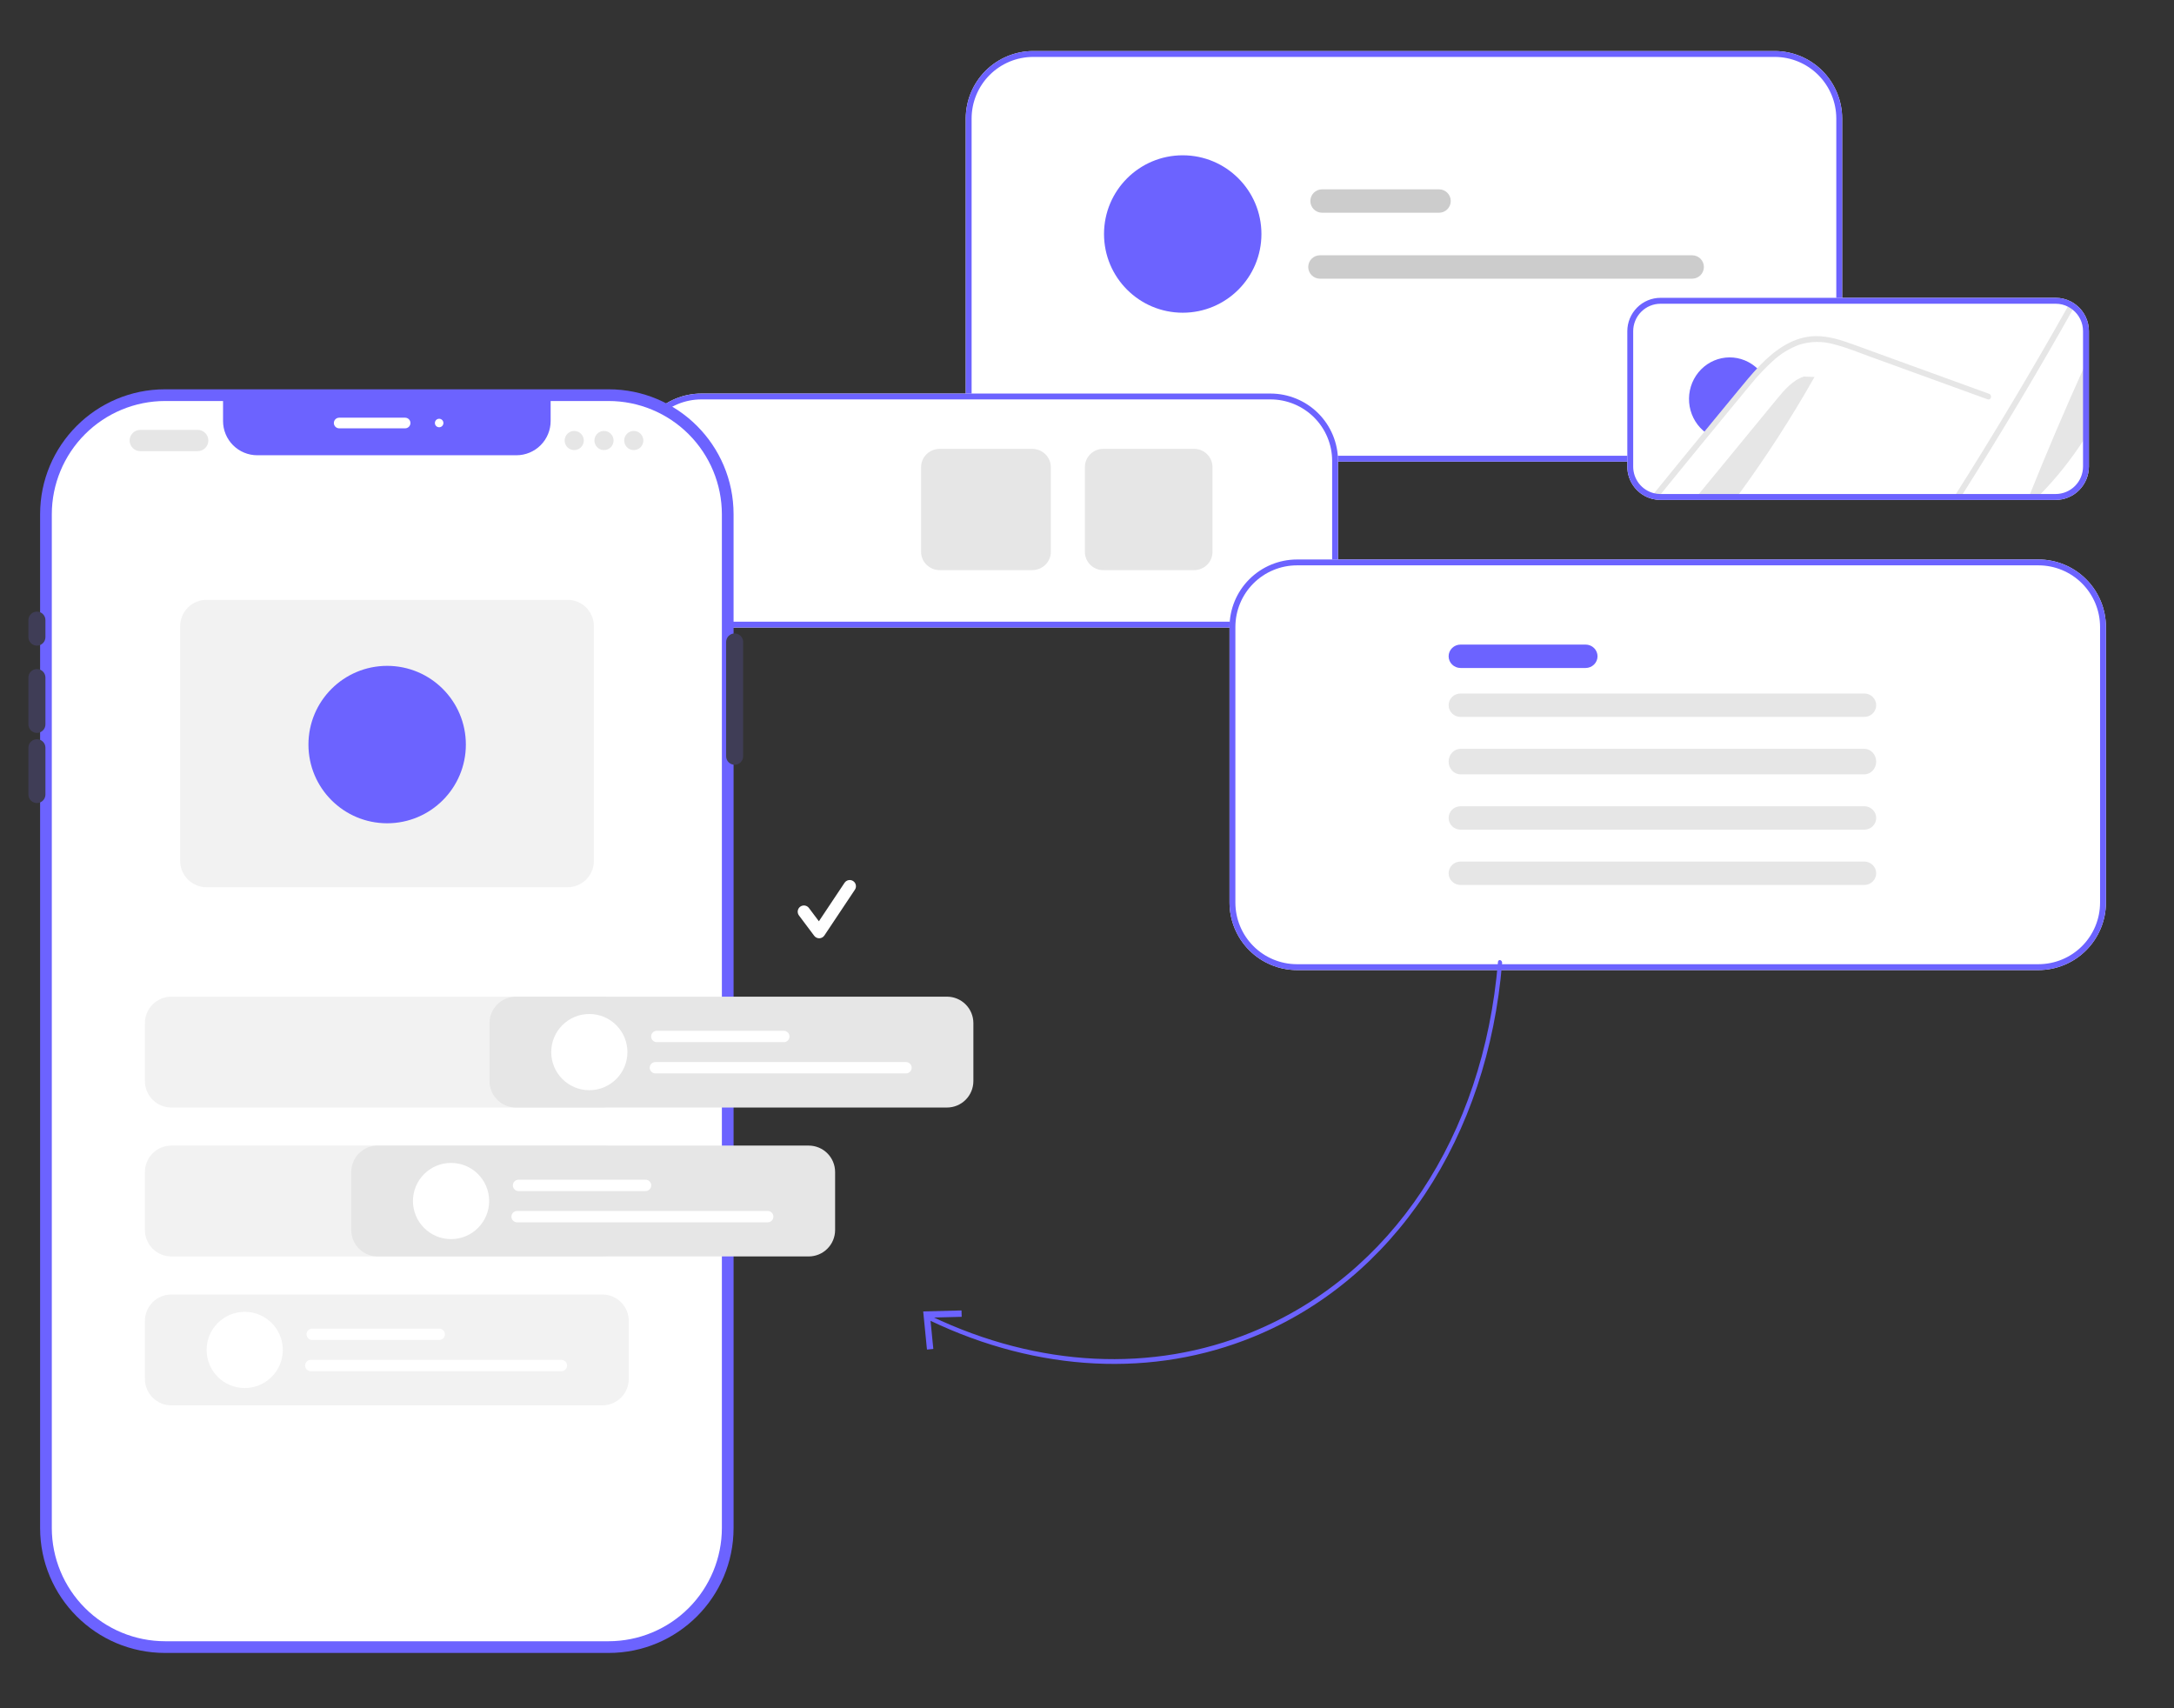 <svg width="1022" height="803" viewBox="0 0 1022 803" fill="none" xmlns="http://www.w3.org/2000/svg">
<rect x="0" y="0" width="1022" height="803" fill="#333333" stroke="none"/>
<g clip-path="url(#clip0_136_868)">
<path d="M834.308 217H485.692C477.29 216.991 469.234 213.647 463.293 207.703C457.351 201.759 454.009 193.699 454 185.293V55.707C454.01 47.301 457.352 39.242 463.293 33.297C469.234 27.353 477.29 24.01 485.692 24H834.308C842.71 24.01 850.766 27.353 856.707 33.297C862.648 39.242 865.99 47.301 866 55.707V185.293C865.991 193.699 862.649 201.759 856.707 207.703C850.766 213.647 842.71 216.991 834.308 217Z" fill="white"/>
<path d="M834.308 217H485.692C477.29 216.991 469.234 213.647 463.293 207.703C457.351 201.759 454.009 193.699 454 185.293V55.707C454.01 47.301 457.352 39.242 463.293 33.297C469.234 27.353 477.29 24.01 485.692 24H834.308C842.71 24.01 850.766 27.353 856.707 33.297C862.648 39.242 865.99 47.301 866 55.707V185.293C865.991 193.699 862.649 201.759 856.707 207.703C850.766 213.647 842.71 216.991 834.308 217ZM485.692 26.757C478.021 26.766 470.665 29.819 465.241 35.246C459.816 40.673 456.764 48.032 456.756 55.707V185.293C456.765 192.968 459.816 200.327 465.241 205.754C470.666 211.181 478.021 214.234 485.692 214.243H834.308C841.979 214.234 849.335 211.181 854.759 205.754C860.184 200.327 863.235 192.968 863.244 185.293V55.707C863.236 48.032 860.184 40.673 854.759 35.246C849.335 29.819 841.979 26.766 834.308 26.757H485.692Z" fill="#6C63FF"/>
<path d="M966.395 235H780.398C779.224 234.986 778.055 234.837 776.915 234.556C773.512 233.733 770.485 231.78 768.323 229.011C766.16 226.242 764.99 222.82 765 219.299V155.687C765.007 151.526 766.653 147.538 769.579 144.597C772.504 141.656 776.469 140.003 780.605 140H966.395C968.9 139.993 971.368 140.601 973.586 141.771C974.469 142.232 975.305 142.78 976.08 143.408C977.931 144.866 979.426 146.73 980.452 148.858C981.478 150.986 982.008 153.322 982 155.687V219.299C981.995 223.462 980.35 227.453 977.424 230.396C974.499 233.34 970.532 234.995 966.395 235Z" fill="white"/>
<path d="M954 233C962.227 212.464 970.893 192.13 980 172V206.13C973.791 215.833 966.606 224.839 958.564 233H954Z" fill="#E6E6E6"/>
<path d="M975 144.478C958.179 174.441 940.579 203.949 922.2 233H919C937.685 203.493 955.591 173.493 972.718 143C973.527 143.416 974.291 143.911 975 144.478Z" fill="#E6E6E6"/>
<path d="M853 177.207C842.088 196.498 830.045 215.128 816.936 233H798C810.403 217.892 822.816 202.783 835.238 187.675C838.801 183.325 842.669 178.768 848.014 177L853 177.207Z" fill="#E6E6E6"/>
<path d="M827 174.098C825.046 176.182 823.174 178.349 821.411 180.601C817.531 185.384 813.705 190.21 809.865 195.021C807.474 198.014 805.082 201.007 802.718 204C801.968 203.506 801.255 202.955 800.587 202.35C796.811 198.995 794.469 194.261 794.063 189.16C793.657 184.06 795.219 179 798.414 175.064C801.609 171.128 806.183 168.629 811.156 168.104C816.129 167.578 821.105 169.067 825.019 172.251C825.724 172.814 826.386 173.432 827 174.098Z" fill="#6C63FF"/>
<path d="M934.359 187.708L897.962 174.486L879.888 167.923C874.002 165.791 868.13 163.355 862.05 161.815C856.763 160.313 851.148 160.385 845.902 162.021C841.223 163.741 836.941 166.38 833.312 169.781C831.706 171.253 830.15 172.771 828.645 174.335C826.664 176.385 824.767 178.517 822.981 180.732C819.047 185.438 815.169 190.184 811.278 194.917C808.854 197.861 806.43 200.806 804.034 203.75C796.029 213.477 788.07 223.227 780.158 233C779.093 232.988 778.034 232.854 777 232.601C785.254 222.42 793.546 212.262 801.874 202.126C802.829 200.943 803.813 199.746 804.782 198.563C808.84 193.624 812.903 188.689 816.97 183.759C820.114 179.948 823.23 176.109 826.637 172.519C826.942 172.188 827.246 171.872 827.565 171.542C834.476 164.442 843.104 158.169 853.436 158.003C859.516 157.907 865.388 159.82 871.038 161.842C877.118 164.03 883.184 166.258 889.264 168.474L925.91 181.792L935.079 185.121C936.699 185.699 936.007 188.313 934.359 187.708Z" fill="#E6E6E6"/>
<path d="M966.395 235H780.398C779.224 234.986 778.055 234.837 776.915 234.556C773.512 233.733 770.485 231.78 768.323 229.011C766.16 226.242 764.99 222.82 765 219.299V155.687C765.007 151.526 766.653 147.538 769.579 144.597C772.504 141.656 776.469 140.003 780.605 140H966.395C968.9 139.993 971.368 140.601 973.586 141.771C974.469 142.232 975.305 142.78 976.08 143.408C977.931 144.866 979.426 146.73 980.452 148.858C981.478 150.986 982.008 153.322 982 155.687V219.299C981.995 223.462 980.35 227.453 977.424 230.396C974.499 233.34 970.532 234.995 966.395 235ZM780.605 142.781C777.202 142.784 773.94 144.143 771.533 146.563C769.125 148.982 767.77 152.264 767.764 155.687V219.299C767.756 222.197 768.719 225.013 770.499 227.291C772.279 229.57 774.77 231.178 777.571 231.855C778.502 232.084 779.456 232.206 780.415 232.219H966.395C969.799 232.215 973.063 230.852 975.47 228.43C977.877 226.008 979.232 222.724 979.236 219.299V155.687C979.241 153.741 978.805 151.819 977.96 150.068C977.115 148.317 975.883 146.784 974.36 145.585C973.724 145.069 973.038 144.618 972.313 144.239C970.487 143.277 968.456 142.776 966.395 142.781H780.605Z" fill="#6C63FF"/>
<path d="M597.279 295H329.721C321.311 294.991 313.248 291.656 307.301 285.727C301.354 279.798 298.009 271.76 298 263.375V216.625C298.01 208.24 301.355 200.202 307.301 194.273C313.248 188.345 321.311 185.01 329.721 185H597.279C605.689 185.01 613.752 188.345 619.699 194.273C625.645 200.202 628.99 208.24 629 216.625V263.375C628.991 271.76 625.646 279.798 619.699 285.727C613.752 291.656 605.689 294.991 597.279 295Z" fill="white"/>
<path d="M597.279 295H329.721C321.311 294.991 313.248 291.656 307.301 285.727C301.354 279.798 298.009 271.76 298 263.375V216.625C298.01 208.24 301.355 200.202 307.301 194.273C313.248 188.345 321.311 185.01 329.721 185H597.279C605.689 185.01 613.752 188.345 619.699 194.273C625.645 200.202 628.99 208.24 629 216.625V263.375C628.991 271.76 625.646 279.798 619.699 285.727C613.752 291.656 605.689 294.991 597.279 295ZM329.721 187.75C322.042 187.759 314.68 190.804 309.251 196.217C303.821 201.63 300.767 208.97 300.758 216.625V263.375C300.767 271.03 303.821 278.37 309.251 283.783C314.681 289.196 322.042 292.241 329.721 292.25H597.279C604.958 292.241 612.319 289.196 617.749 283.783C623.179 278.37 626.233 271.03 626.242 263.375V216.625C626.233 208.97 623.179 201.63 617.749 196.217C612.32 190.804 604.958 187.759 597.279 187.75H329.721Z" fill="#6C63FF"/>
<path d="M485.236 268H441.764C439.441 267.997 437.213 267.092 435.57 265.483C433.927 263.874 433.003 261.692 433 259.416V219.584C433.003 217.308 433.927 215.126 435.57 213.517C437.213 211.908 439.441 211.003 441.764 211H485.236C487.559 211.003 489.787 211.908 491.43 213.517C493.073 215.126 493.997 217.308 494 219.584V259.416C493.997 261.692 493.073 263.874 491.43 265.483C489.787 267.092 487.559 267.997 485.236 268Z" fill="#E6E6E6"/>
<path d="M561.379 268H518.621C516.335 267.997 514.144 267.092 512.528 265.483C510.912 263.874 510.003 261.692 510 259.416V219.584C510.003 217.308 510.912 215.126 512.528 213.517C514.144 211.908 516.335 211.003 518.621 211H561.379C563.665 211.003 565.856 211.908 567.472 213.517C569.088 215.126 569.997 217.308 570 219.584V259.416C569.997 261.692 569.088 263.874 567.472 265.483C565.856 267.092 563.665 267.997 561.379 268Z" fill="#E6E6E6"/>
<path d="M676.5 100H621.5C620.041 100 618.642 99.421 617.611 98.389C616.58 97.358 616 95.959 616 94.5C616 93.041 616.58 91.642 617.611 90.611C618.642 89.579 620.041 89 621.5 89H676.5C677.959 89 679.358 89.579 680.389 90.611C681.421 91.642 682 93.041 682 94.5C682 95.959 681.421 97.358 680.389 98.389C679.358 99.421 677.959 100 676.5 100Z" fill="#CCCCCC"/>
<path d="M795.489 131H620.511C619.049 131 617.648 130.421 616.614 129.389C615.581 128.358 615 126.959 615 125.5C615 124.041 615.581 122.642 616.614 121.611C617.648 120.579 619.049 120 620.511 120H795.489C796.951 120 798.352 120.579 799.386 121.611C800.419 122.642 801 124.041 801 125.5C801 126.959 800.419 128.358 799.386 129.389C798.352 130.421 796.951 131 795.489 131Z" fill="#CCCCCC"/>
<path d="M556 147C576.435 147 593 130.435 593 110C593 89.566 576.435 73 556 73C535.565 73 519 89.566 519 110C519 130.435 535.565 147 556 147Z" fill="#6C63FF"/>
<path d="M958.308 456H609.692C601.29 455.991 593.234 452.647 587.293 446.703C581.351 440.759 578.009 432.699 578 424.293V294.707C578.01 286.301 581.352 278.242 587.293 272.297C593.234 266.353 601.29 263.01 609.692 263H958.308C966.71 263.01 974.766 266.353 980.707 272.297C986.648 278.242 989.99 286.301 990 294.707V424.293C989.991 432.699 986.648 440.759 980.707 446.703C974.766 452.647 966.71 455.991 958.308 456Z" fill="white"/>
<path d="M958.308 456H609.692C601.29 455.991 593.234 452.647 587.293 446.703C581.351 440.759 578.009 432.699 578 424.293V294.707C578.01 286.301 581.352 278.242 587.293 272.297C593.234 266.353 601.29 263.01 609.692 263H958.308C966.71 263.01 974.766 266.353 980.707 272.297C986.648 278.242 989.99 286.301 990 294.707V424.293C989.991 432.699 986.649 440.759 980.707 446.703C974.766 452.647 966.71 455.991 958.308 456ZM609.692 265.757C602.021 265.766 594.665 268.819 589.241 274.246C583.816 279.673 580.764 287.032 580.756 294.707V424.293C580.765 431.968 583.816 439.327 589.241 444.754C594.666 450.181 602.021 453.234 609.692 453.243H958.308C965.979 453.234 973.334 450.181 978.759 444.754C984.184 439.327 987.235 431.968 987.244 424.293V294.707C987.236 287.032 984.184 279.673 978.759 274.246C973.335 268.819 965.979 265.766 958.308 265.757H609.692Z" fill="#6C63FF"/>
<path d="M745.396 314H686.622C685.884 314.001 685.153 313.86 684.471 313.584C683.789 313.308 683.169 312.903 682.647 312.392C682.125 311.881 681.711 311.275 681.428 310.607C681.146 309.939 681 309.223 681 308.5C681 307.777 681.146 307.061 681.428 306.393C681.711 305.725 682.125 305.119 682.647 304.608C683.169 304.097 683.789 303.692 684.471 303.416C685.153 303.14 685.884 302.999 686.622 303H745.396C746.883 303.002 748.309 303.583 749.359 304.614C750.41 305.645 751 307.043 751 308.5C751 309.957 750.41 311.355 749.359 312.386C748.309 313.417 746.883 313.998 745.396 314Z" fill="#6C63FF"/>
<path d="M876.408 337H686.592C685.109 337 683.686 336.421 682.638 335.389C681.589 334.358 681 332.959 681 331.5C681 330.041 681.589 328.642 682.638 327.611C683.686 326.579 685.109 326 686.592 326H876.408C877.891 326 879.314 326.579 880.362 327.611C881.411 328.642 882 330.041 882 331.5C882 332.959 881.411 334.358 880.362 335.389C879.314 336.421 877.891 337 876.408 337Z" fill="#E6E6E6"/>
<path d="M876.408 364H686.592C685.857 364 685.13 363.845 684.452 363.543C683.773 363.242 683.157 362.8 682.638 362.243C682.118 361.685 681.707 361.024 681.426 360.296C681.145 359.568 681 358.788 681 358C681 357.212 681.145 356.432 681.426 355.704C681.707 354.976 682.118 354.314 682.638 353.757C683.157 353.2 683.773 352.758 684.452 352.457C685.13 352.155 685.857 352 686.592 352H876.408C877.891 352 879.314 352.632 880.362 353.757C881.411 354.883 882 356.409 882 358C882 359.591 881.411 361.117 880.362 362.243C879.314 363.368 877.891 364 876.408 364Z" fill="#E6E6E6"/>
<path d="M876.417 390H686.601C685.866 390.001 685.137 389.86 684.458 389.584C683.779 389.308 683.161 388.903 682.641 388.392C682.121 387.881 681.708 387.275 681.427 386.607C681.145 385.939 681 385.223 681 384.5C681 383.777 681.145 383.061 681.427 382.393C681.708 381.725 682.121 381.119 682.641 380.608C683.161 380.097 683.779 379.692 684.458 379.416C685.137 379.14 685.866 378.999 686.601 379H876.417C877.899 379.002 879.319 379.583 880.365 380.614C881.412 381.645 882 383.043 882 384.5C882 385.957 881.412 387.355 880.365 388.386C879.319 389.417 877.899 389.998 876.417 390Z" fill="#E6E6E6"/>
<path d="M876.408 416H686.592C685.109 416 683.686 415.421 682.638 414.389C681.589 413.358 681 411.959 681 410.5C681 409.041 681.589 407.642 682.638 406.611C683.686 405.579 685.109 405 686.592 405H876.408C877.891 405 879.314 405.579 880.362 406.611C881.411 407.642 882 409.041 882 410.5C882 411.959 881.411 413.358 880.362 414.389C879.314 415.421 877.891 416 876.408 416Z" fill="#E6E6E6"/>
<path d="M589.397 628.329C542.251 647.714 488.017 645.028 437.274 620.797C437.024 620.678 436.813 620.455 436.686 620.177C436.559 619.9 436.527 619.59 436.597 619.317C436.667 619.044 436.833 618.829 437.059 618.72C437.285 618.611 437.553 618.616 437.802 618.735C488.077 642.742 541.812 645.403 588.523 626.197C654.114 599.31 697.357 534.253 704.199 452.17C704.21 452.026 704.247 451.89 704.307 451.77C704.367 451.649 704.449 451.547 704.548 451.469C704.647 451.391 704.761 451.339 704.884 451.315C705.007 451.291 705.137 451.296 705.265 451.33C705.393 451.364 705.517 451.426 705.631 451.512C705.745 451.599 705.846 451.708 705.928 451.834C706.01 451.96 706.072 452.1 706.109 452.246C706.147 452.392 706.16 452.541 706.148 452.685C702.821 493.146 690.35 530.518 669.917 561.257C649.485 591.996 621.769 615.083 589.397 628.329Z" fill="#6C63FF"/>
<path d="M452.009 616L452.089 619.002L437.301 619.377L438.757 634.099L435.768 634.392L434 616.461L452.009 616Z" fill="#6C63FF"/>
</g>
<path d="M286.126 183H77.583C45.148 183 18.855 209.294 18.855 241.728V718.272C18.855 750.706 45.148 777 77.583 777H286.126C318.561 777 344.855 750.706 344.855 718.272V241.728C344.855 209.294 318.561 183 286.126 183Z" fill="#6C63FF"/>
<path d="M339.355 241.732V718.272C339.339 732.385 333.725 745.915 323.746 755.894C313.767 765.873 300.238 771.486 286.125 771.502H77.585C63.473 771.486 49.943 765.873 39.964 755.894C29.985 745.915 24.372 732.385 24.355 718.272V241.732C24.372 227.62 29.985 214.09 39.964 204.111C49.943 194.132 63.473 188.519 77.585 188.502H104.855V197.922C104.855 202.187 106.55 206.277 109.565 209.292C112.581 212.308 116.671 214.002 120.935 214.002H242.775C247.04 214.002 251.13 212.308 254.145 209.292C257.161 206.277 258.855 202.187 258.855 197.922V188.502H286.125C300.238 188.519 313.767 194.132 323.746 204.111C333.725 214.09 339.339 227.62 339.355 241.732Z" fill="white"/>
<path d="M17.355 303.5C16.294 303.499 15.277 303.077 14.528 302.327C13.778 301.577 13.356 300.56 13.355 299.5V291.5C13.355 290.439 13.776 289.422 14.526 288.672C15.277 287.921 16.294 287.5 17.355 287.5C18.416 287.5 19.433 287.921 20.183 288.672C20.933 289.422 21.355 290.439 21.355 291.5V299.5C21.354 300.56 20.932 301.577 20.182 302.327C19.432 303.077 18.415 303.499 17.355 303.5Z" fill="#3F3D56"/>
<path d="M17.355 344.521C16.294 344.52 15.277 344.098 14.528 343.349C13.778 342.599 13.356 341.582 13.355 340.521V318.5C13.355 317.439 13.776 316.422 14.526 315.672C15.277 314.921 16.294 314.5 17.355 314.5C18.416 314.5 19.433 314.921 20.183 315.672C20.933 316.422 21.355 317.439 21.355 318.5V340.521C21.354 341.582 20.932 342.599 20.182 343.349C19.432 344.098 18.415 344.52 17.355 344.521Z" fill="#3F3D56"/>
<path d="M17.355 377.5C16.294 377.499 15.277 377.077 14.528 376.327C13.778 375.577 13.356 374.56 13.355 373.5V351.479C13.355 350.418 13.776 349.4 14.526 348.65C15.277 347.9 16.294 347.479 17.355 347.479C18.416 347.479 19.433 347.9 20.183 348.65C20.933 349.4 21.355 350.418 21.355 351.479V373.5C21.354 374.56 20.932 375.577 20.182 376.327C19.432 377.077 18.415 377.499 17.355 377.5Z" fill="#3F3D56"/>
<path d="M345.355 359.5C344.294 359.499 343.278 359.077 342.528 358.327C341.778 357.577 341.356 356.56 341.355 355.5V301.767C341.355 300.706 341.776 299.688 342.526 298.938C343.276 298.188 344.294 297.767 345.355 297.767C346.416 297.767 347.433 298.188 348.183 298.938C348.933 299.688 349.355 300.706 349.355 301.767V355.5C349.354 356.56 348.932 357.577 348.182 358.327C347.432 359.077 346.415 359.499 345.355 359.5Z" fill="#3F3D56"/>
<path d="M190.447 201.346H159.447C158.784 201.346 158.148 201.082 157.68 200.613C157.211 200.145 156.947 199.509 156.947 198.846C156.947 198.183 157.211 197.547 157.68 197.078C158.148 196.609 158.784 196.346 159.447 196.346H190.447C191.11 196.346 191.746 196.609 192.215 197.078C192.684 197.547 192.947 198.183 192.947 198.846C192.947 199.509 192.684 200.145 192.215 200.613C191.746 201.082 191.11 201.346 190.447 201.346Z" fill="white"/>
<path d="M206.447 200.846C207.552 200.846 208.447 199.95 208.447 198.846C208.447 197.741 207.552 196.846 206.447 196.846C205.343 196.846 204.447 197.741 204.447 198.846C204.447 199.95 205.343 200.846 206.447 200.846Z" fill="white"/>
<path d="M92.941 212.073H65.941C64.615 212.073 63.343 211.546 62.405 210.609C61.468 209.671 60.941 208.399 60.941 207.073C60.941 205.747 61.468 204.475 62.405 203.537C63.343 202.6 64.615 202.073 65.941 202.073H92.941C94.267 202.073 95.538 202.6 96.476 203.537C97.414 204.475 97.941 205.747 97.941 207.073C97.941 208.399 97.414 209.671 96.476 210.609C95.538 211.546 94.267 212.073 92.941 212.073Z" fill="#E6E6E6"/>
<path d="M269.941 211.573C272.426 211.573 274.441 209.558 274.441 207.073C274.441 204.588 272.426 202.573 269.941 202.573C267.455 202.573 265.441 204.588 265.441 207.073C265.441 209.558 267.455 211.573 269.941 211.573Z" fill="#E6E6E6"/>
<path d="M283.941 211.573C286.426 211.573 288.441 209.558 288.441 207.073C288.441 204.588 286.426 202.573 283.941 202.573C281.455 202.573 279.441 204.588 279.441 207.073C279.441 209.558 281.455 211.573 283.941 211.573Z" fill="#E6E6E6"/>
<path d="M297.941 211.573C300.426 211.573 302.441 209.558 302.441 207.073C302.441 204.588 300.426 202.573 297.941 202.573C295.455 202.573 293.441 204.588 293.441 207.073C293.441 209.558 295.455 211.573 297.941 211.573Z" fill="#E6E6E6"/>
<path d="M266.794 281.957H97.094C93.807 281.962 90.656 283.269 88.331 285.594C86.007 287.918 84.699 291.07 84.694 294.357V404.667C84.699 407.954 86.007 411.106 88.331 413.43C90.656 415.755 93.807 417.062 97.094 417.067H266.794C270.082 417.064 273.235 415.757 275.559 413.432C277.884 411.107 279.192 407.955 279.194 404.667V294.357C279.192 291.069 277.884 287.917 275.559 285.592C273.235 283.267 270.082 281.96 266.794 281.957Z" fill="#F2F2F2"/>
<path d="M283.184 660.618H80.526C77.239 660.614 74.087 659.307 71.763 656.982C69.438 654.658 68.13 651.506 68.127 648.219V620.906C68.13 617.619 69.438 614.467 71.763 612.143C74.087 609.818 77.239 608.511 80.526 608.507H283.184C286.472 608.511 289.623 609.818 291.948 612.143C294.272 614.467 295.58 617.619 295.584 620.906V648.219C295.58 651.506 294.272 654.658 291.948 656.982C289.623 659.307 286.472 660.614 283.184 660.618Z" fill="#F2F2F2"/>
<path d="M283.184 520.618H80.526C77.239 520.614 74.087 519.307 71.763 516.982C69.438 514.658 68.13 511.506 68.127 508.219V480.906C68.13 477.619 69.438 474.467 71.763 472.143C74.087 469.818 77.239 468.511 80.526 468.507H283.184C286.472 468.511 289.623 469.818 291.948 472.143C294.272 474.467 295.58 477.619 295.584 480.906V508.219C295.58 511.506 294.272 514.658 291.948 516.982C289.623 519.307 286.472 520.614 283.184 520.618Z" fill="#F2F2F2"/>
<path d="M283.184 590.618H80.526C77.239 590.614 74.087 589.307 71.763 586.982C69.438 584.658 68.13 581.506 68.127 578.219V550.906C68.13 547.619 69.438 544.467 71.763 542.143C74.087 539.818 77.239 538.511 80.526 538.507H283.184C286.472 538.511 289.623 539.818 291.948 542.143C294.272 544.467 295.58 547.619 295.584 550.906V578.219C295.58 581.506 294.272 584.658 291.948 586.982C289.623 589.307 286.472 590.614 283.184 590.618Z" fill="#F2F2F2"/>
<path d="M206.477 629.888H146.765C146.056 629.888 145.377 629.607 144.876 629.106C144.375 628.605 144.094 627.926 144.094 627.217C144.094 626.509 144.375 625.829 144.876 625.328C145.377 624.827 146.056 624.546 146.765 624.546H206.477C207.185 624.546 207.864 624.827 208.365 625.328C208.866 625.829 209.148 626.509 209.148 627.217C209.148 627.926 208.866 628.605 208.365 629.106C207.864 629.607 207.185 629.888 206.477 629.888Z" fill="white"/>
<path d="M263.907 644.58H146.097C145.389 644.58 144.709 644.298 144.208 643.797C143.707 643.296 143.426 642.617 143.426 641.909C143.426 641.2 143.707 640.521 144.208 640.02C144.709 639.519 145.389 639.237 146.097 639.237H263.907C264.615 639.237 265.294 639.519 265.795 640.02C266.296 640.521 266.578 641.2 266.578 641.909C266.578 642.617 266.296 643.296 265.795 643.797C265.294 644.298 264.615 644.58 263.907 644.58Z" fill="white"/>
<path d="M115.042 652.472C124.933 652.472 132.951 644.454 132.951 634.563C132.951 624.672 124.933 616.653 115.042 616.653C105.151 616.653 97.133 624.672 97.133 634.563C97.133 644.454 105.151 652.472 115.042 652.472Z" fill="white"/>
<path d="M445.184 520.618H242.526C239.239 520.614 236.087 519.307 233.762 516.982C231.438 514.658 230.13 511.506 230.127 508.219V480.906C230.13 477.619 231.438 474.467 233.762 472.143C236.087 469.818 239.239 468.511 242.526 468.507H445.184C448.472 468.511 451.623 469.818 453.948 472.143C456.272 474.467 457.58 477.619 457.584 480.906V508.219C457.58 511.506 456.272 514.658 453.948 516.982C451.623 519.307 448.472 520.614 445.184 520.618Z" fill="#E6E6E6"/>
<path d="M368.477 489.888H308.765C308.056 489.888 307.377 489.607 306.876 489.106C306.375 488.605 306.094 487.926 306.094 487.217C306.094 486.509 306.375 485.829 306.876 485.328C307.377 484.827 308.056 484.546 308.765 484.546H368.477C369.185 484.546 369.864 484.827 370.365 485.328C370.866 485.829 371.148 486.509 371.148 487.217C371.148 487.926 370.866 488.605 370.365 489.106C369.864 489.607 369.185 489.888 368.477 489.888Z" fill="white"/>
<path d="M425.907 504.58H308.097C307.389 504.58 306.709 504.298 306.208 503.797C305.707 503.296 305.426 502.617 305.426 501.908C305.426 501.2 305.707 500.521 306.208 500.02C306.709 499.519 307.389 499.237 308.097 499.237H425.907C426.615 499.237 427.294 499.519 427.795 500.02C428.296 500.521 428.578 501.2 428.578 501.908C428.578 502.617 428.296 503.296 427.795 503.797C427.294 504.298 426.615 504.58 425.907 504.58Z" fill="white"/>
<path d="M277.042 512.472C286.933 512.472 294.951 504.454 294.951 494.563C294.951 484.672 286.933 476.653 277.042 476.653C267.151 476.653 259.133 484.672 259.133 494.563C259.133 504.454 267.151 512.472 277.042 512.472Z" fill="white"/>
<path d="M380.184 590.618H177.526C174.239 590.614 171.087 589.307 168.762 586.982C166.438 584.658 165.13 581.506 165.127 578.219V550.906C165.13 547.619 166.438 544.467 168.762 542.143C171.087 539.818 174.239 538.511 177.526 538.507H380.184C383.472 538.511 386.623 539.818 388.948 542.143C391.272 544.467 392.58 547.619 392.584 550.906V578.219C392.58 581.506 391.272 584.658 388.948 586.982C386.623 589.307 383.472 590.614 380.184 590.618Z" fill="#E6E6E6"/>
<path d="M303.477 559.888H243.765C243.056 559.888 242.377 559.607 241.876 559.106C241.375 558.605 241.094 557.926 241.094 557.217C241.094 556.509 241.375 555.829 241.876 555.328C242.377 554.827 243.056 554.546 243.765 554.546H303.477C304.185 554.546 304.864 554.827 305.365 555.328C305.866 555.829 306.148 556.509 306.148 557.217C306.148 557.926 305.866 558.605 305.365 559.106C304.864 559.607 304.185 559.888 303.477 559.888Z" fill="white"/>
<path d="M360.907 574.58H243.097C242.389 574.58 241.709 574.298 241.208 573.797C240.707 573.296 240.426 572.617 240.426 571.909C240.426 571.2 240.707 570.521 241.208 570.02C241.709 569.519 242.389 569.237 243.097 569.237H360.907C361.615 569.237 362.294 569.519 362.795 570.02C363.296 570.521 363.578 571.2 363.578 571.909C363.578 572.617 363.296 573.296 362.795 573.797C362.294 574.298 361.615 574.58 360.907 574.58Z" fill="white"/>
<path d="M212.042 582.472C221.933 582.472 229.951 574.454 229.951 564.563C229.951 554.672 221.933 546.653 212.042 546.653C202.151 546.653 194.133 554.672 194.133 564.563C194.133 574.454 202.151 582.472 212.042 582.472Z" fill="white"/>
<path d="M385.102 441.057C384.648 441.057 384.2 440.951 383.793 440.748C383.387 440.545 383.034 440.25 382.761 439.886L375.585 430.318C375.355 430.01 375.187 429.66 375.092 429.288C374.996 428.916 374.975 428.529 375.029 428.148C375.084 427.768 375.212 427.402 375.408 427.071C375.604 426.741 375.863 426.452 376.17 426.221C376.478 425.991 376.828 425.823 377.2 425.728C377.572 425.632 377.959 425.611 378.34 425.666C378.72 425.72 379.086 425.849 379.417 426.044C379.747 426.24 380.036 426.499 380.267 426.807L384.962 433.066L397.02 414.979C397.233 414.659 397.507 414.384 397.827 414.17C398.146 413.956 398.504 413.807 398.881 413.732C399.258 413.657 399.646 413.656 400.023 413.731C400.4 413.805 400.759 413.953 401.078 414.166C401.398 414.38 401.673 414.654 401.887 414.973C402.1 415.292 402.249 415.651 402.325 416.028C402.4 416.405 402.4 416.793 402.326 417.17C402.251 417.547 402.103 417.905 401.889 418.225L387.537 439.754C387.277 440.143 386.928 440.465 386.519 440.691C386.109 440.918 385.651 441.043 385.183 441.056C385.156 441.056 385.129 441.057 385.102 441.057Z" fill="white"/>
<path d="M182 387C202.435 387 219 370.435 219 350C219 329.565 202.435 313 182 313C161.565 313 145 329.565 145 350C145 370.435 161.565 387 182 387Z" fill="#6C63FF"/>
<defs>
<clipPath id="clip0_136_868">
<rect width="692" height="661" fill="white" transform="translate(298)"/>
</clipPath>
</defs>
</svg>
